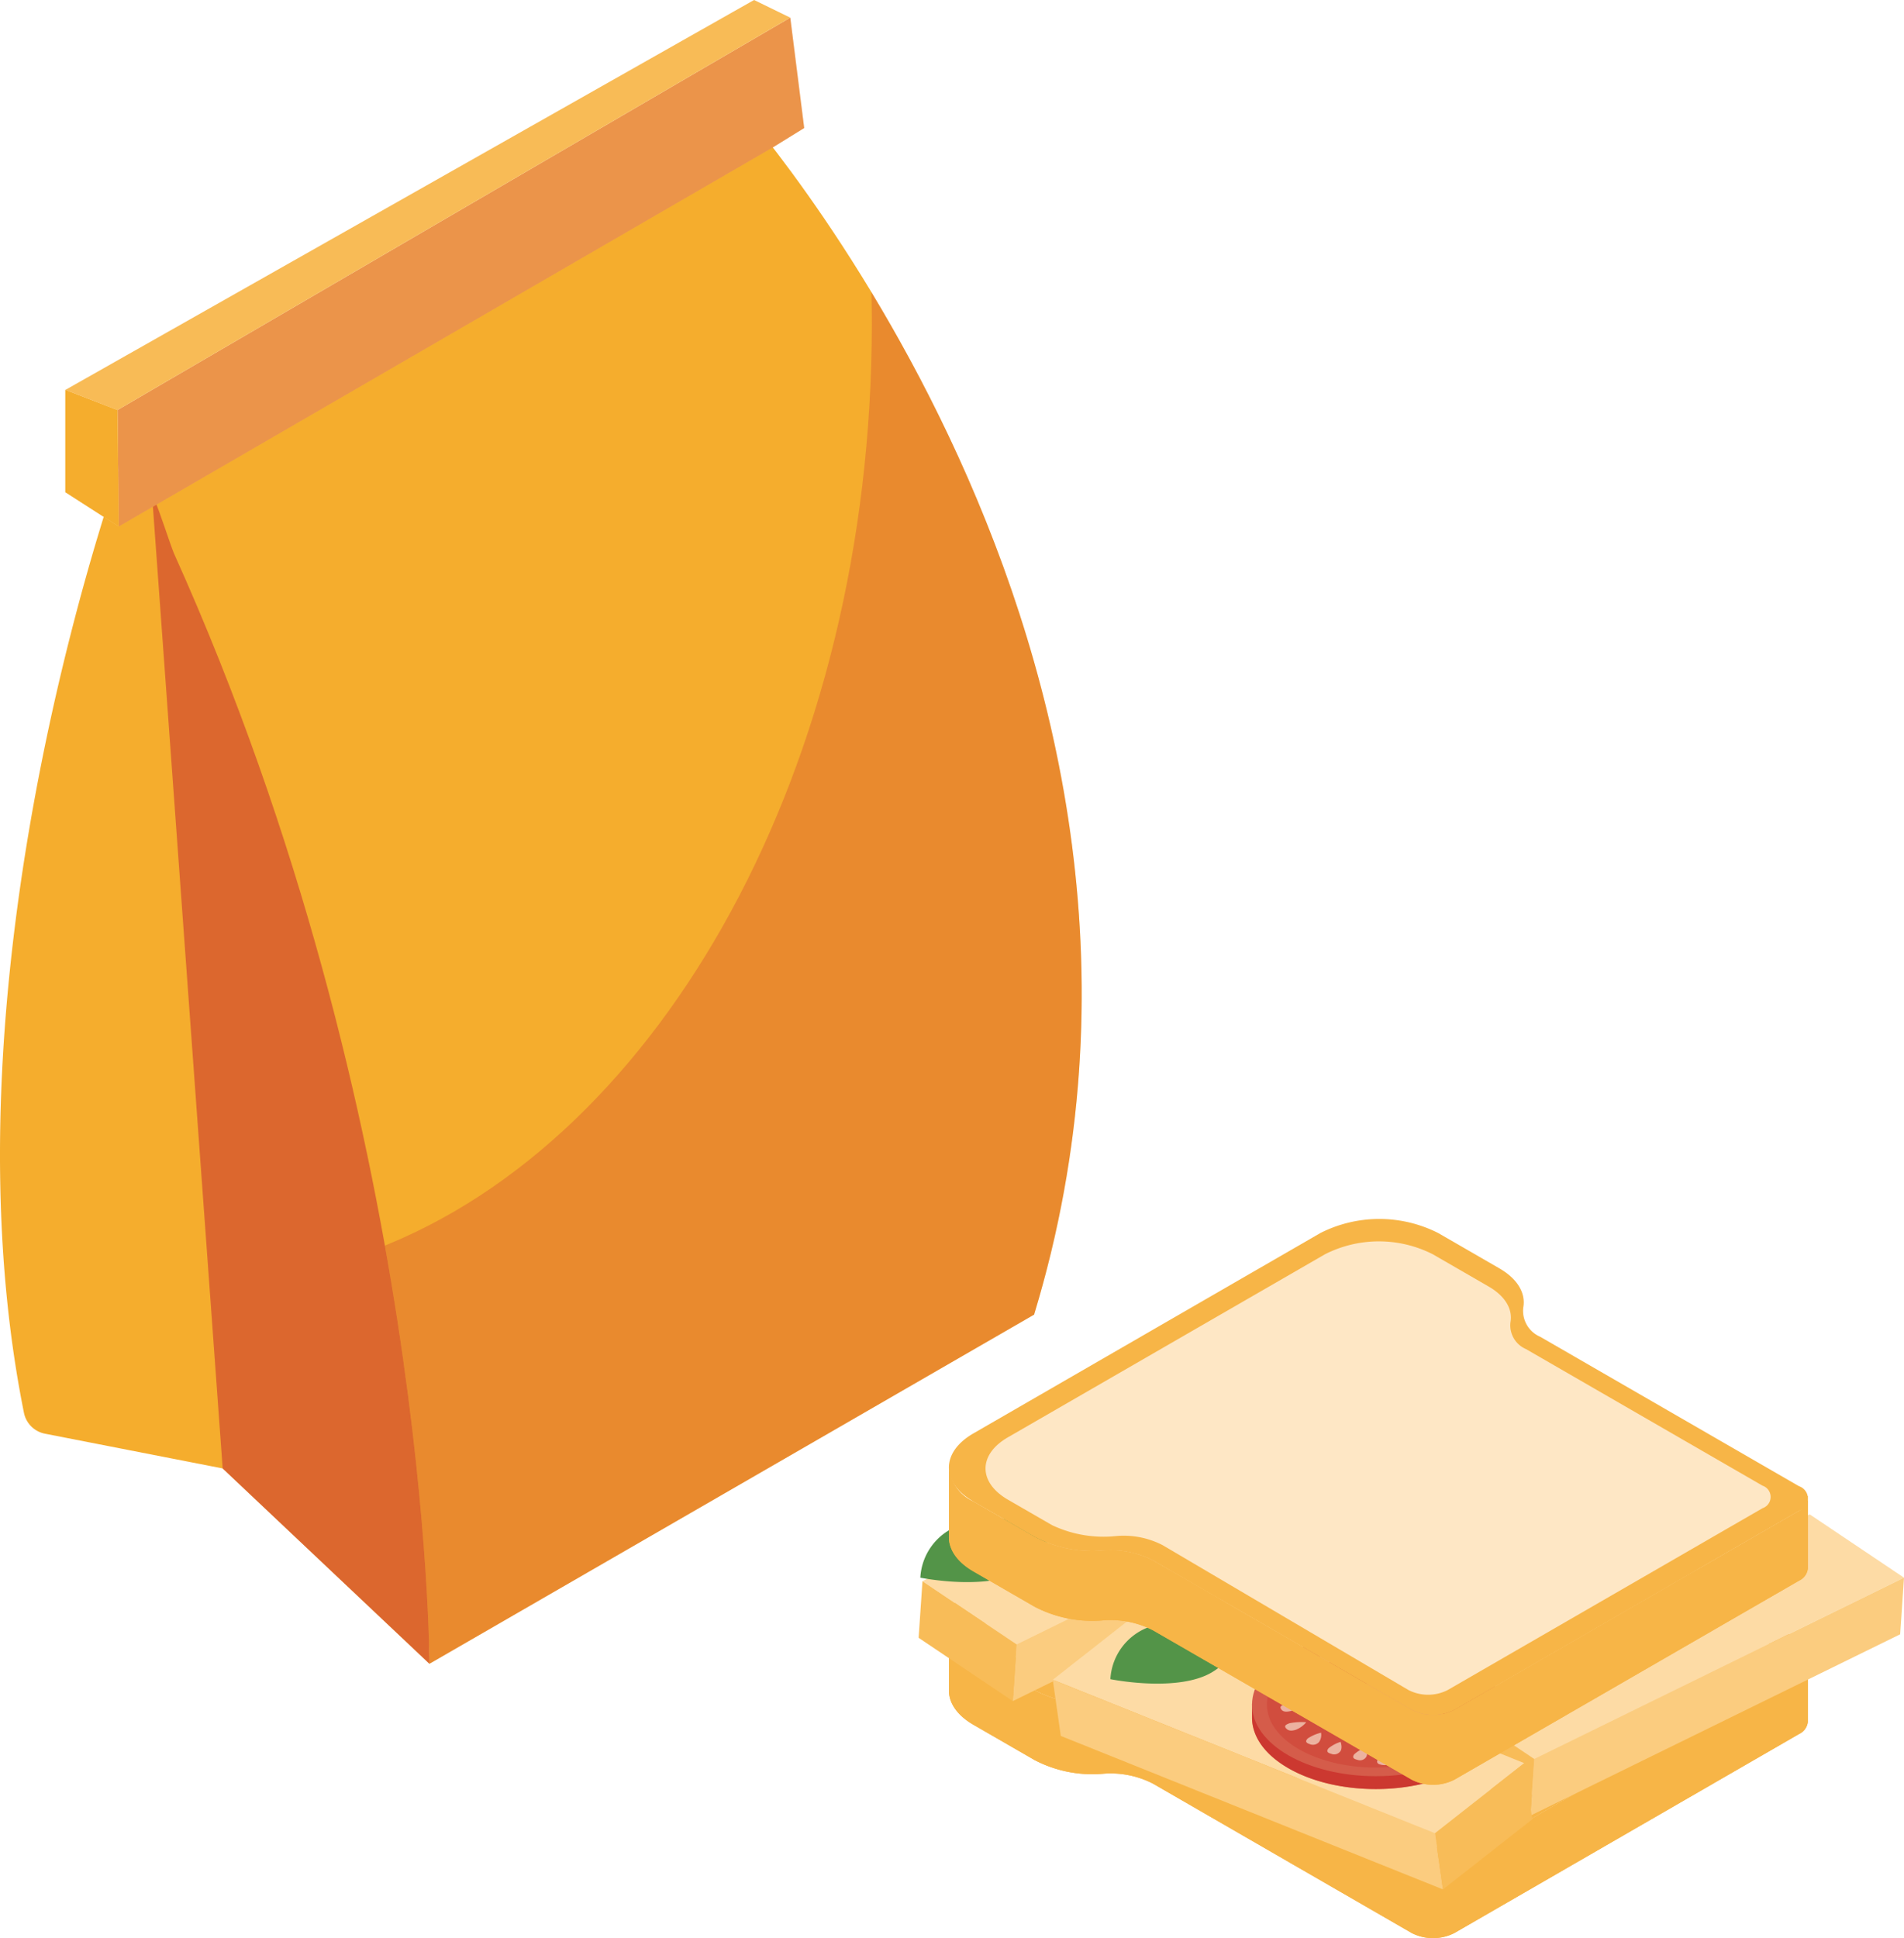 <svg xmlns="http://www.w3.org/2000/svg" width="181" height="184.202" viewBox="0 0 181 184.202"><defs><style>.a{fill:#f5ad2d;}.b,.c,.k,.l{fill:#cc3930;}.b{opacity:0.3;}.c{opacity:0.6;}.d{fill:#f8bb56;}.e{fill:#fbcb7e;}.f{fill:#f7b547;}.g{fill:#fddba5;}.h{fill:#fbcc7f;}.i{fill:#f8bc58;}.j{fill:#539448;}.l{opacity:0.5;}.m{fill:#d55c4a;}.n{fill:#d14d3e;}.o{fill:#ecb2a0;}.p{fill:#e28c78;}.q{fill:#fee7c5;}</style></defs><g transform="translate(-55.238 -607.842)"><g transform="translate(55.238 607.842)"><path class="a" d="M62.816,646.829,120.3,613.645s47.9,52.625,28.738,115.686L91.556,762.515S90.892,713.113,62.816,646.829Z" transform="translate(-50.731 -604.391)"/><path class="b" d="M124.74,625.26c.021.974.037,1.95.037,2.933,0,42.132-19.977,77.576-47.108,87.991,4.851,24.477,5.054,39.424,5.054,39.424L140.2,722.424C152.459,682.082,137.273,646.015,124.74,625.26Z" transform="translate(-41.898 -597.483)"/><path class="a" d="M71.823,644.714l0,.016c-1.354-3.366-2.845-6.792-4.5-10.276,0,0-18.379,49.23-9.806,91.845a2.535,2.535,0,0,0,2,1.974l16.886,3.3L96.062,750.14S96.062,698.56,71.823,644.714Z" transform="translate(-55.238 -592.015)"/><path class="c" d="M66.416,642.808l0,.016c-.531-1.319-1.3-3.829-1.875-5.165l-.214.053L71,729.67l19.656,18.564S90.656,696.654,66.416,642.808Z" transform="translate(-49.832 -590.109)"/><path class="d" d="M124.537,621.229l2.987-1.845L126.2,608.893,62.241,646.187l.119,11.069Z" transform="translate(-51.074 -607.216)"/><path class="b" d="M124.537,621.229l2.987-1.845L126.2,608.893,62.241,646.187l.119,11.069Z" transform="translate(-51.074 -607.216)"/><path class="e" d="M64.208,644.061,59.134,640.8V631.08l4.954,1.912Z" transform="translate(-52.921 -594.022)"/><path class="a" d="M64.208,644.061,59.134,640.8V631.08l4.954,1.912Z" transform="translate(-52.921 -594.022)"/><path class="d" d="M59.134,644.9l65.47-37.059,3.439,1.677L64.088,646.812Z" transform="translate(-52.921 -607.842)"/></g><path class="f" d="M114.126,710.014l32.986-19.044a12.389,12.389,0,0,1,11.211,0l5.811,3.355c1.767,1.019,2.521,2.4,2.269,3.732a2.683,2.683,0,0,0,1.619,2.773l24.6,14.2a1.236,1.236,0,0,1,0,2.343l-32.758,18.915a4.493,4.493,0,0,1-4.059,0l-24.6-14.206a8.815,8.815,0,0,0-4.8-.935,11.812,11.812,0,0,1-6.463-1.309l-5.811-3.355C111.029,714.7,111.029,711.8,114.126,710.014Z" transform="translate(33.64 48.639)"/><path class="g" d="M116.109,709.593l30.148-17.4a11.32,11.32,0,0,1,10.248,0l5.31,3.065c1.615.933,2.3,2.2,2.073,3.411a2.453,2.453,0,0,0,1.478,2.536l22.485,12.981a1.13,1.13,0,0,1,0,2.142l-29.939,17.287a4.107,4.107,0,0,1-3.709,0l-23.4-13.785a8.06,8.06,0,0,0-4.392-.855,11.458,11.458,0,0,1-6.1-1.035l-4.2-2.426C113.28,713.876,113.28,711.227,116.109,709.593Z" transform="translate(34.939 49.432)"/><g transform="translate(145.444 761.841)"><path class="f" d="M114.126,707.678l5.811,3.355a11.813,11.813,0,0,0,6.463,1.309,8.814,8.814,0,0,1,4.8.934l24.6,14.206a4.49,4.49,0,0,0,4.057,0l32.76-18.915a1.423,1.423,0,0,0,.84-1.171v6.642l0,0a1.438,1.438,0,0,1-.839,1.156l-32.76,18.913a4.479,4.479,0,0,1-4.057,0l-24.6-14.2a8.8,8.8,0,0,0-4.8-.934,11.842,11.842,0,0,1-6.463-1.309l-5.811-3.355c-1.568-.906-2.339-2.1-2.319-3.282l0,0v-6.58A3.937,3.937,0,0,0,114.126,707.678Z" transform="translate(-111.804 -704.393)"/><path class="f" d="M163.025,706.152v.228a1.016,1.016,0,0,0-.037-.228Z" transform="translate(-81.365 -703.376)"/><path class="f" d="M111.807,704.412c0,.016,0,.032,0,.048v-.049Z" transform="translate(-111.804 -704.411)"/></g><g transform="translate(145.444 761.841)"><path class="f" d="M114.126,707.678l5.811,3.355a11.813,11.813,0,0,0,6.463,1.309,8.814,8.814,0,0,1,4.8.934l24.6,14.206a4.49,4.49,0,0,0,4.057,0l32.76-18.915a1.423,1.423,0,0,0,.84-1.171v6.642l0,0a1.438,1.438,0,0,1-.839,1.156l-32.76,18.913a4.479,4.479,0,0,1-4.057,0l-24.6-14.2a8.8,8.8,0,0,0-4.8-.934,11.842,11.842,0,0,1-6.463-1.309l-5.811-3.355c-1.568-.906-2.339-2.1-2.319-3.282l0,0v-6.58A3.937,3.937,0,0,0,114.126,707.678Z" transform="translate(-111.804 -704.393)"/><path class="f" d="M163.025,706.152v.228a1.016,1.016,0,0,0-.037-.228Z" transform="translate(-81.365 -703.376)"/><path class="f" d="M111.807,704.412c0,.016,0,.032,0,.048v-.049Z" transform="translate(-111.804 -704.411)"/></g><g transform="translate(191.767 751.768)"><path class="g" d="M150.038,721.344l35.15-17.235-8.957-6.014-35.15,17.235Z" transform="translate(-140.716 -698.094)"/><path class="h" d="M146.468,724.483l35.15-17.235.365-5.382L146.833,719.1Z" transform="translate(-137.512 -695.852)"/><path class="i" d="M140.852,714.284l8.957,6.014.365-5.382-8.957-6.014Z" transform="translate(-140.852 -691.667)"/></g><g transform="translate(142.561 740.882)"><path class="g" d="M119.182,714.517l35.15-17.235-8.957-6.014L110.225,708.5Z" transform="translate(-109.86 -691.268)"/><path class="h" d="M115.613,717.656l35.15-17.235.365-5.382-35.15,17.235Z" transform="translate(-106.656 -689.025)"/><path class="i" d="M110,707.458l8.957,6.014.365-5.382-8.957-6.014Z" transform="translate(-109.996 -684.841)"/></g><g transform="translate(155.317 760.822)"><path class="g" d="M154.324,725.019,118,710.432l8.487-6.661,36.329,14.587Z" transform="translate(-117.995 -703.772)"/><path class="h" d="M155.087,727.875l-36.329-14.586-.762-5.34,36.329,14.586Z" transform="translate(-117.995 -701.288)"/><path class="i" d="M150.026,718.259l-8.487,6.661-.762-5.34,8.487-6.661Z" transform="translate(-104.447 -698.332)"/></g><path class="j" d="M119.044,703.651a5.6,5.6,0,0,0,3.453-4.872s-5.519-1.124-8.943.3a5.593,5.593,0,0,0-3.453,4.872S115.62,705.079,119.044,703.651Z" transform="translate(32.627 53.831)"/><g transform="translate(174.26 763.067)"><path class="k" d="M130.073,711.464v.029a6.713,6.713,0,0,1,3.245-3.556c4.594-2.652,12.042-2.652,16.636,0a6.726,6.726,0,0,1,3.239,3.537l.206-.08v1.328c.006,1.743-1.142,3.488-3.445,4.819-4.594,2.652-12.042,2.652-16.636,0-2.3-1.327-3.445-3.065-3.445-4.8v-1.324Z" transform="translate(-129.873 -704.723)"/><path class="l" d="M130.073,711.464v.029a6.713,6.713,0,0,1,3.245-3.556c4.594-2.652,12.042-2.652,16.636,0a6.726,6.726,0,0,1,3.239,3.537l.206-.08v1.328c.006,1.743-1.142,3.488-3.445,4.819-4.594,2.652-12.042,2.652-16.636,0-2.3-1.327-3.445-3.065-3.445-4.8v-1.324Z" transform="translate(-129.873 -704.723)"/><ellipse class="m" cx="11.763" cy="6.791" rx="11.763" ry="6.791" transform="translate(0)"/><ellipse class="n" cx="10.344" cy="5.972" rx="10.344" ry="5.972" transform="translate(1.418 0.819)"/><g transform="translate(6.415 1.573)"><path class="o" d="M133.9,706.75c.037-.344.319-.4.657-.391s.6.091.568.435-.7.81-.7.81S133.861,707.093,133.9,706.75Z" transform="translate(-133.896 -706.052)"/><path class="o" d="M135.7,706.641a.675.675,0,0,1,.81-.277c.322.064.544.18.351.505s-1.045.676-1.045.676S135.5,706.968,135.7,706.641Z" transform="translate(-132.862 -706.066)"/><path class="o" d="M137.208,706.464a.693.693,0,0,1,.826-.263c.317.069.533.19.324.512a3.1,3.1,0,0,1-1.083.655S137,706.786,137.208,706.464Z" transform="translate(-131.973 -706.166)"/><path class="o" d="M139.212,706.58a.767.767,0,0,1,.882-.193c.3.094.482.23.195.533a3.769,3.769,0,0,1-1.231.561A1.155,1.155,0,0,1,139.212,706.58Z" transform="translate(-130.845 -706.071)"/><path class="o" d="M141.066,707.14c.515-.174.756-.072.927.1s.206.341-.309.515a5.68,5.68,0,0,1-1.556.113A2.4,2.4,0,0,1,141.066,707.14Z" transform="translate(-130.19 -705.641)"/><path class="o" d="M142.134,707.842c.544-.142.767-.026.906.153s.144.351-.4.493a5.7,5.7,0,0,1-1.568.021A2.839,2.839,0,0,1,142.134,707.842Z" transform="translate(-129.628 -705.208)"/><path class="o" d="M142.789,708.718c.557-.124.767,0,.888.182s.108.356-.448.48a5.713,5.713,0,0,1-1.568-.032A3.083,3.083,0,0,1,142.789,708.718Z" transform="translate(-129.277 -704.679)"/><path class="o" d="M143.372,709.521c.574-.091.762.045.853.233s.046.36-.528.451a5.58,5.58,0,0,1-1.555-.121A3.575,3.575,0,0,1,143.372,709.521Z" transform="translate(-128.992 -704.189)"/></g><g transform="translate(2.706 3.713)"><path class="o" d="M132.583,707.509c-.6.022-.7.185-.678.38s.158.349.753.328a4.489,4.489,0,0,0,1.4-.405A5.015,5.015,0,0,0,132.583,707.509Z" transform="translate(-131.373 -707.508)"/><path class="o" d="M132.395,708.548c-.566.112-.59.284-.482.469s.311.313.876.2a3.277,3.277,0,0,0,1.171-.6A5.666,5.666,0,0,0,132.395,708.548Z" transform="translate(-131.397 -706.911)"/><path class="o" d="M132.085,709.422c-.558.12-.574.293-.454.477s.328.306.887.185a3.109,3.109,0,0,0,1.135-.624A5.678,5.678,0,0,0,132.085,709.422Z" transform="translate(-131.57 -706.397)"/><path class="o" d="M132.286,710.578c-.523.166-.5.338-.333.509s.4.279.923.113a2.5,2.5,0,0,0,.973-.711A5.722,5.722,0,0,0,132.286,710.578Z" transform="translate(-131.405 -705.746)"/><path class="o" d="M133.256,711.648c-.3.3-.123.437.169.536a.78.78,0,0,0,.891-.179,1.179,1.179,0,0,0,.2-.9A3.909,3.909,0,0,0,133.256,711.648Z" transform="translate(-130.661 -705.369)"/><path class="o" d="M134.472,712.266c-.246.314-.043.442.265.521a.729.729,0,0,0,.855-.23c.246-.314.035-.906.035-.906A3.4,3.4,0,0,0,134.472,712.266Z" transform="translate(-129.91 -705.044)"/><path class="o" d="M135.989,712.644c-.214.32,0,.442.316.512a.7.7,0,0,0,.829-.258c.215-.321-.054-.906-.054-.906A3.126,3.126,0,0,0,135.989,712.644Z" transform="translate(-128.994 -704.842)"/><path class="o" d="M137.382,712.98c-.159.332.075.44.4.493s.623.027.781-.3-.209-.9-.209-.9S137.54,712.647,137.382,712.98Z" transform="translate(-128.145 -704.677)"/></g><path class="p" d="M144.7,713.738c-2.716-1.655,2.18-2.054,2.18-2.054-4.245-.242-2.67-2.079-2.67-2.079-5.192,1.231-2.4-2.17-2.4-2.17-2.808,2.4-7.162.5-7.162.5s3.28,2.515-.871,4.135c0,0,5.892-1.614,3.759,1.384,0,0,3.183-.911,3.6,1.54C141.139,715,141.828,712.17,144.7,713.738Z" transform="translate(-127.552 -703.839)"/></g><path class="f" d="M114.126,700.872l32.986-19.044a12.387,12.387,0,0,1,11.211,0l5.811,3.355c1.767,1.019,2.521,2.4,2.269,3.732a2.683,2.683,0,0,0,1.619,2.773l24.6,14.2a1.236,1.236,0,0,1,0,2.343l-32.758,18.915a4.493,4.493,0,0,1-4.059,0l-24.6-14.206a8.814,8.814,0,0,0-4.8-.935,11.811,11.811,0,0,1-6.463-1.309l-5.811-3.354C111.029,705.559,111.029,702.66,114.126,700.872Z" transform="translate(33.64 43.203)"/><path class="q" d="M116.109,700.451l30.148-17.4a11.321,11.321,0,0,1,10.248,0l5.31,3.067c1.615.931,2.3,2.194,2.073,3.409a2.452,2.452,0,0,0,1.478,2.536l22.485,12.981a1.13,1.13,0,0,1,0,2.142l-29.939,17.286a4.107,4.107,0,0,1-3.709,0l-23.4-13.785a8.06,8.06,0,0,0-4.392-.855,11.46,11.46,0,0,1-6.1-1.035l-4.2-2.426C113.28,704.734,113.28,702.085,116.109,700.451Z" transform="translate(34.939 43.995)"/><path class="j" d="M130.375,709.7a5.6,5.6,0,0,0,3.453-4.872s-5.519-1.124-8.943.3A5.6,5.6,0,0,0,121.43,710S126.951,711.129,130.375,709.7Z" transform="translate(39.365 57.429)"/><g transform="translate(145.444 747.264)"><path class="f" d="M114.126,698.537l5.811,3.354A11.812,11.812,0,0,0,126.4,703.2a8.814,8.814,0,0,1,4.8.934l24.6,14.206a4.489,4.489,0,0,0,4.057,0l32.76-18.915a1.423,1.423,0,0,0,.84-1.171V704.9l0,0a1.439,1.439,0,0,1-.839,1.156l-32.76,18.913a4.479,4.479,0,0,1-4.057,0l-24.6-14.2a8.815,8.815,0,0,0-4.8-.935,11.827,11.827,0,0,1-6.463-1.309l-5.811-3.355c-1.568-.906-2.339-2.1-2.319-3.282l0,0V695.3A3.942,3.942,0,0,0,114.126,698.537Z" transform="translate(-111.804 -695.252)"/><path class="f" d="M163.025,697.01v.228a1.014,1.014,0,0,0-.037-.228Z" transform="translate(-81.365 -694.235)"/><path class="f" d="M111.807,695.27c0,.016,0,.032,0,.048v-.048Z" transform="translate(-111.804 -695.27)"/></g><g transform="translate(145.444 747.264)"><path class="f" d="M114.126,698.537l5.811,3.354A11.812,11.812,0,0,0,126.4,703.2a8.814,8.814,0,0,1,4.8.934l24.6,14.206a4.489,4.489,0,0,0,4.057,0l32.76-18.915a1.423,1.423,0,0,0,.84-1.171V704.9l0,0a1.439,1.439,0,0,1-.839,1.156l-32.76,18.913a4.479,4.479,0,0,1-4.057,0l-24.6-14.2a8.815,8.815,0,0,0-4.8-.935,11.827,11.827,0,0,1-6.463-1.309l-5.811-3.355c-1.568-.906-2.339-2.1-2.319-3.282l0,0V695.3A3.942,3.942,0,0,0,114.126,698.537Z" transform="translate(-111.804 -695.252)"/><path class="f" d="M163.025,697.01v.228a1.014,1.014,0,0,0-.037-.228Z" transform="translate(-81.365 -694.235)"/><path class="f" d="M111.807,695.27c0,.016,0,.032,0,.048v-.048Z" transform="translate(-111.804 -695.27)"/></g></g></svg>